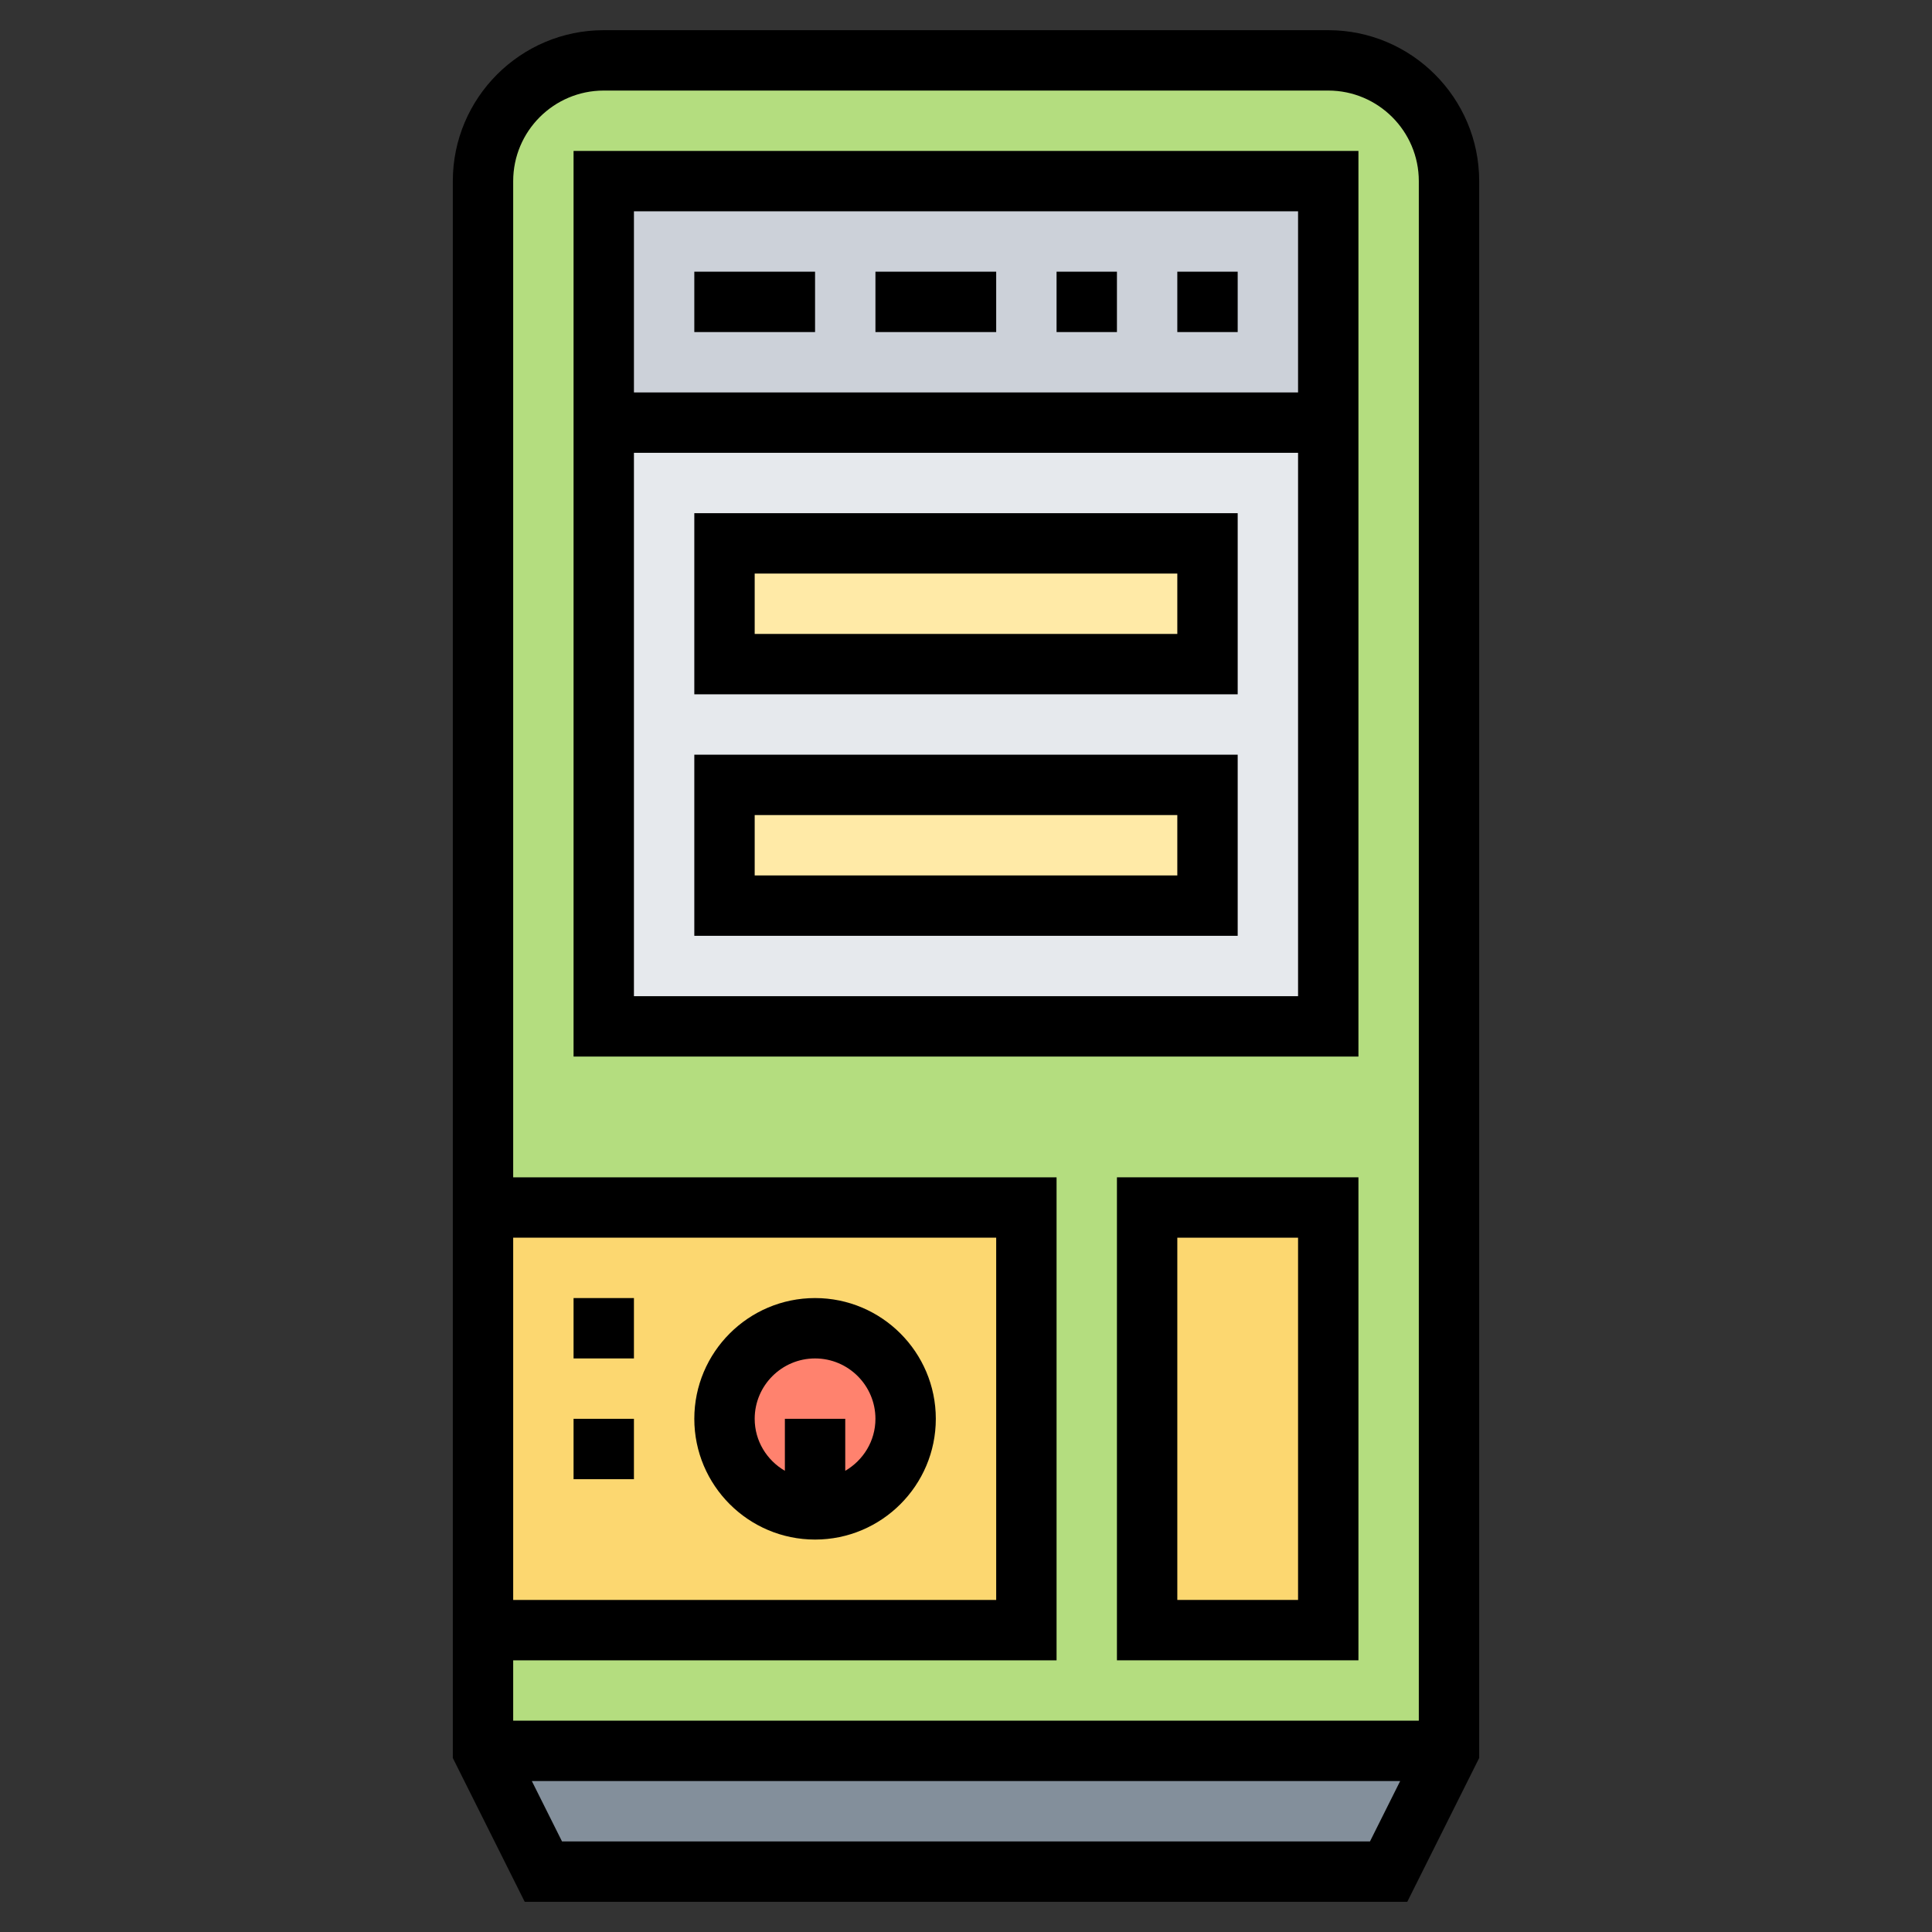<?xml version="1.0" encoding="iso-8859-1"?>
<!-- Generator: Adobe Illustrator 22.1.0, SVG Export Plug-In . SVG Version: 6.00 Build 0)  -->
<svg xmlns="http://www.w3.org/2000/svg" xmlns:xlink="http://www.w3.org/1999/xlink" version="1.1" id="Layer_1_1_" x="0px" y="0px" viewBox="0 0 64 64" style="enable-background:new 0 0 64 64;" xml:space="preserve" width="512" height="512">
<rect x="0" y="0" width="64" height="64" fill="#333333" stroke="none"/>
<g>
	<g>
		<path style="fill:#B4DD7F;" d="M48,6v52H16v-4h18V40H16V6c0-2.21,1.79-4,4-4h24C46.21,2,48,3.79,48,6z"/>
		<rect x="20" y="6" style="fill:#CCD1D9;" width="24" height="8"/>
		<path style="fill:#E6E9ED;" d="M44,14v20H20V14H44z"/>
		<rect x="24" y="26" style="fill:#FFEAA7;" width="16" height="4"/>
		<rect x="24" y="18" style="fill:#FFEAA7;" width="16" height="4"/>
		<rect x="38" y="40" style="fill:#FCD770;" width="6" height="14"/>
		<polygon style="fill:#838F9B;" points="48,58 46,62 18,62 16,58   "/>
		<path style="fill:#FCD770;" d="M16,54V40h18v14H16z"/>
		<circle style="fill:#FF826E;" cx="27" cy="47" r="3"/>
	</g>
	<g>
		<path d="M44,1H20c-2.757,0-5,2.243-5,5v52.236L17.382,63h29.236L49,58.236V6C49,3.243,46.757,1,44,1z M20,3h24    c1.654,0,3,1.346,3,3v51H17v-2h18V39H17V6C17,4.346,18.346,3,20,3z M17,53V41h16v12H17z M18.618,61l-1-2h28.764l-1,2H18.618z"/>
		<path d="M27,43c-2.206,0-4,1.794-4,4s1.794,4,4,4s4-1.794,4-4S29.206,43,27,43z M28,48.722V47h-2v1.722    c-0.595-0.347-1-0.985-1-1.722c0-1.103,0.897-2,2-2s2,0.897,2,2C29,47.737,28.595,48.375,28,48.722z"/>
		<rect x="19" y="43" width="2" height="2"/>
		<rect x="19" y="47" width="2" height="2"/>
		<path d="M45,5H19v30h26V5z M43,7v6H21V7H43z M21,33V15h22v18H21z"/>
		<path d="M37,55h8V39h-8V55z M39,41h4v12h-4V41z"/>
		<rect x="23" y="9" width="4" height="2"/>
		<rect x="29" y="9" width="4" height="2"/>
		<rect x="35" y="9" width="2" height="2"/>
		<rect x="39" y="9" width="2" height="2"/>
		<path d="M23,23h18v-6H23V23z M25,19h14v2H25V19z"/>
		<path d="M23,31h18v-6H23V31z M25,27h14v2H25V27z"/>
	</g>
</g>
</svg>
